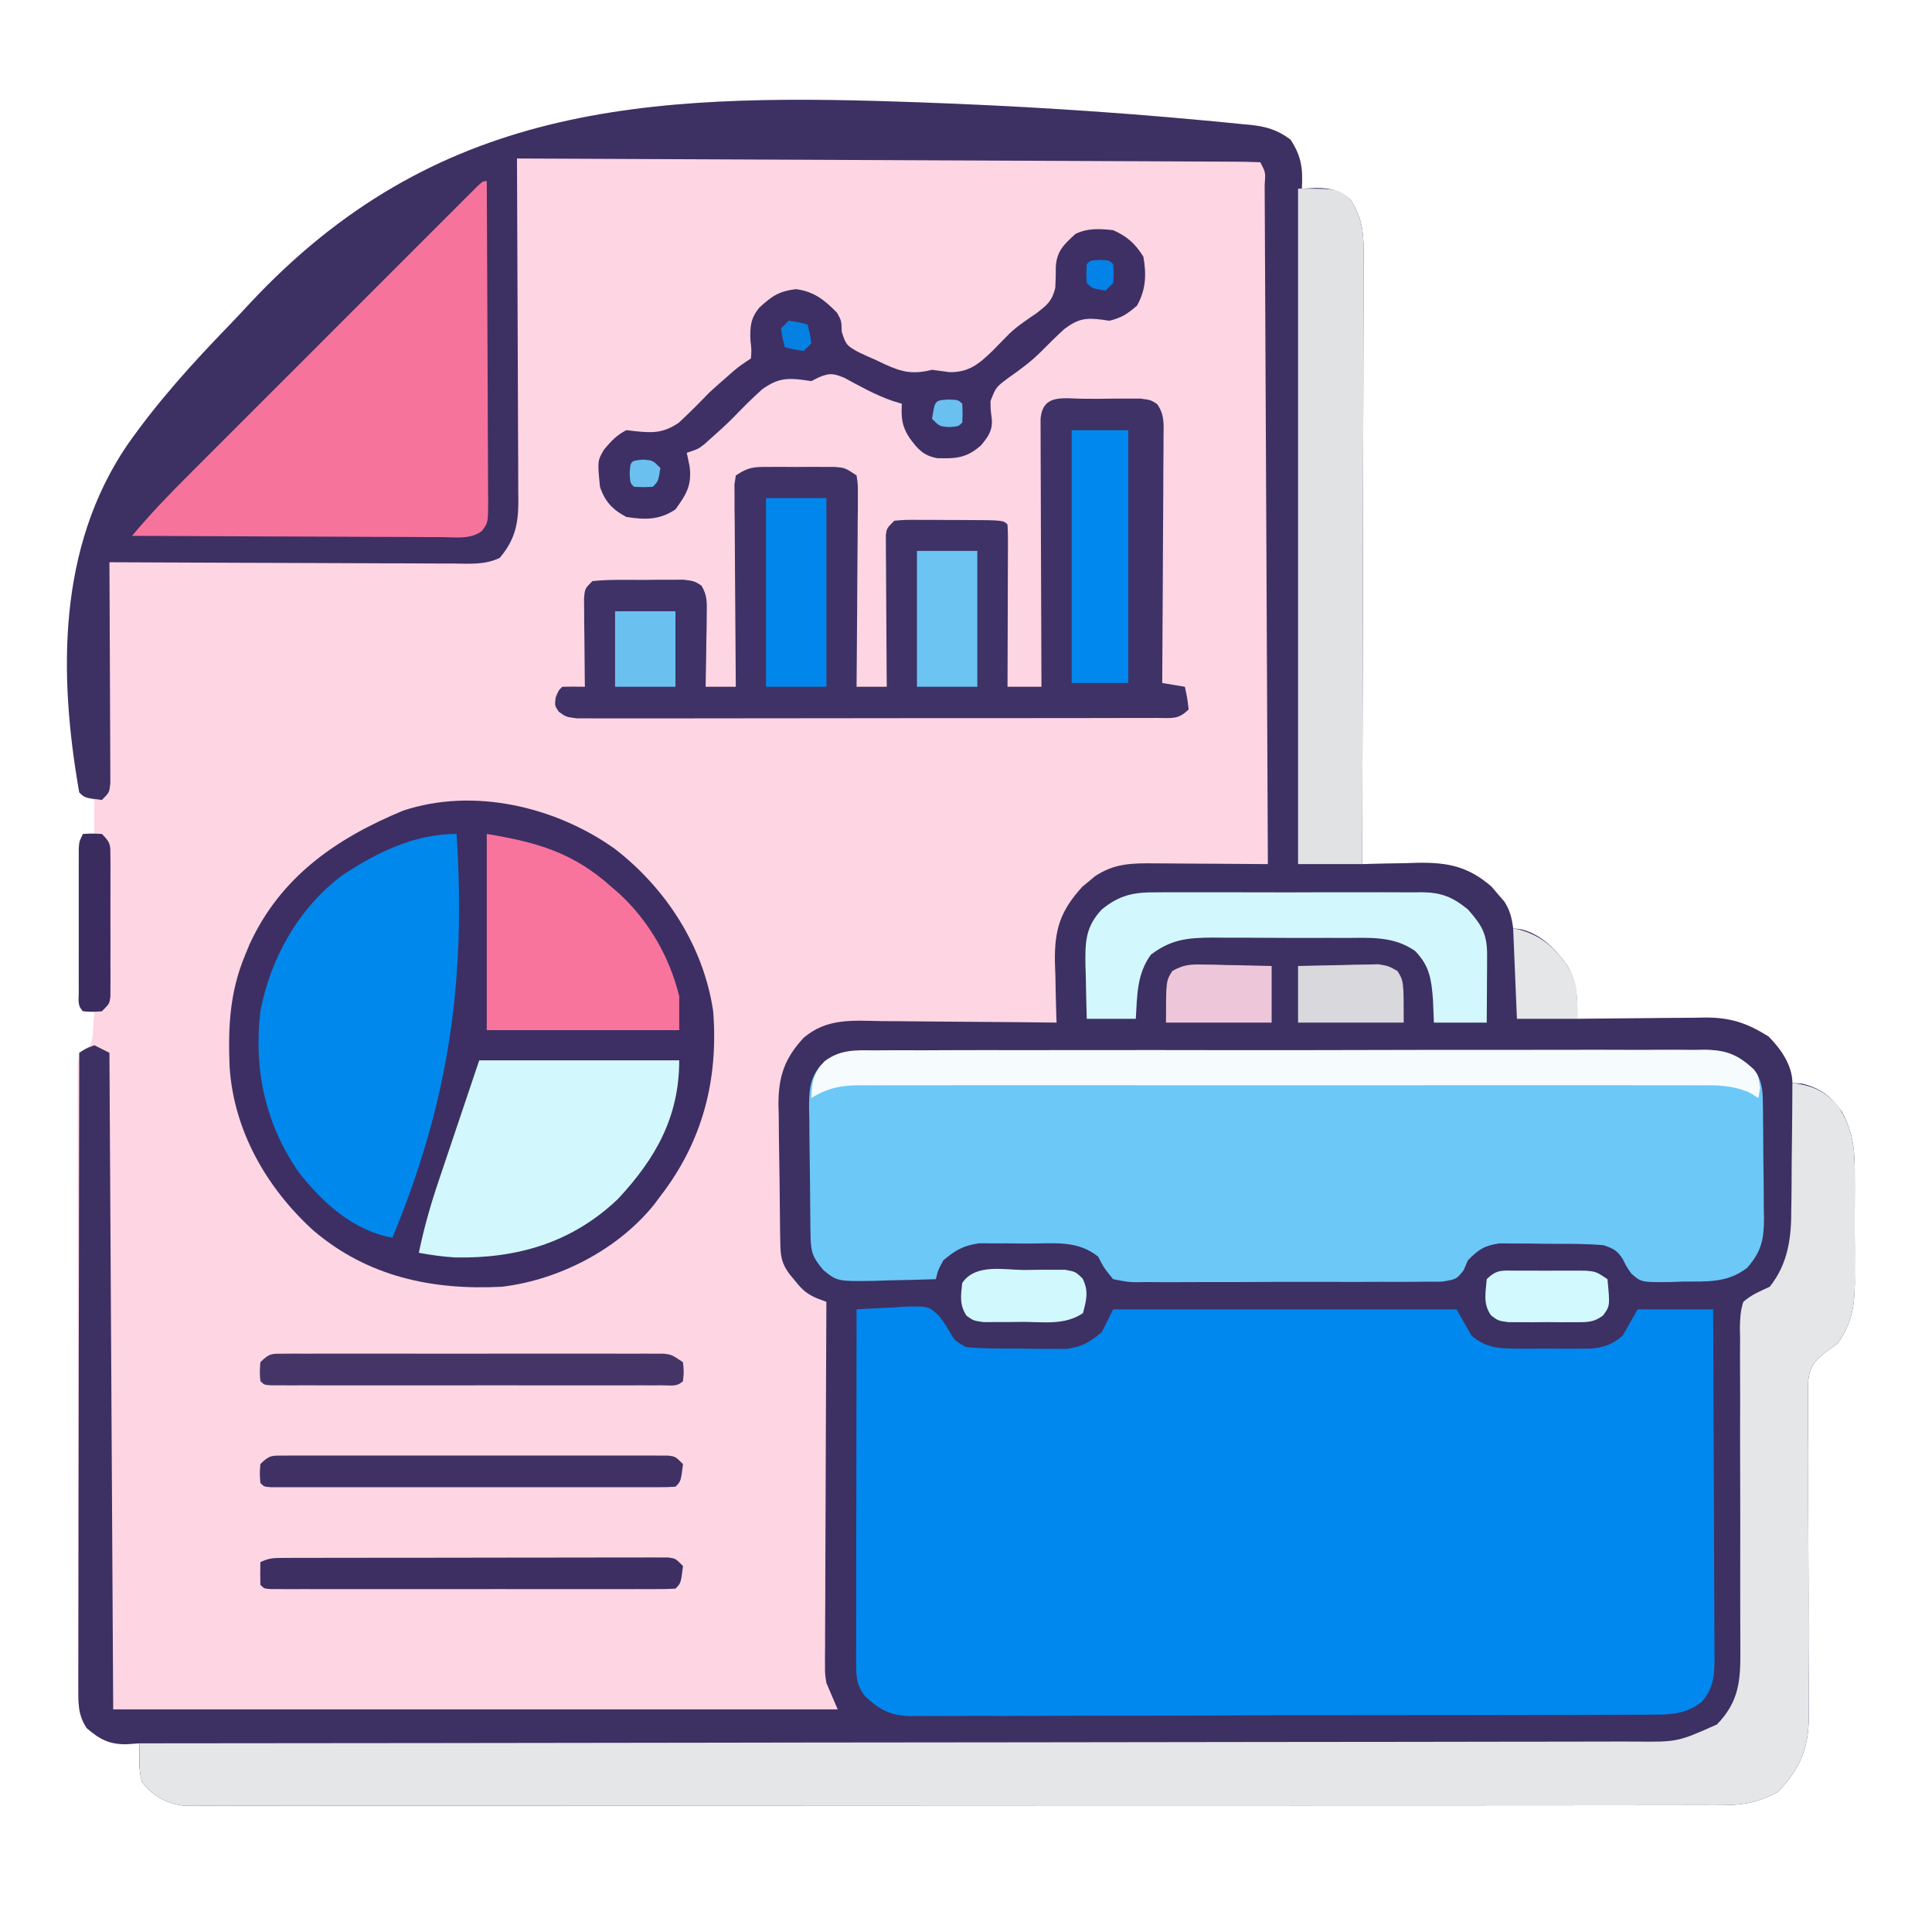 <?xml version="1.0" encoding="UTF-8"?>
<svg version="1.1" xmlns="http://www.w3.org/2000/svg" width="512" height="512">
<path d="M0 0 C1.185 0.041 2.371 0.081 3.592 0.123 C28.83 1.019 54.017 2.567 79.16 4.93 C80.049 5.01 80.939 5.091 81.855 5.174 C84.33 5.404 86.802 5.651 89.274 5.906 C89.99 5.971 90.707 6.037 91.445 6.105 C95.647 6.568 98.61 7.448 102 10 C104.909 14.414 105.314 17.77 105 23 C106.825 22.907 106.825 22.907 108.688 22.812 C112.625 22.833 114.926 23.365 118 26 C120.746 30.54 121.372 33.904 121.361 39.175 C121.363 39.875 121.366 40.574 121.369 41.295 C121.373 43.625 121.357 45.956 121.341 48.287 C121.34 49.962 121.34 51.638 121.342 53.314 C121.343 57.855 121.325 62.395 121.304 66.936 C121.285 71.685 121.284 76.433 121.28 81.182 C121.271 90.17 121.246 99.159 121.216 108.147 C121.183 118.382 121.166 128.616 121.151 138.851 C121.12 159.901 121.067 180.95 121 202 C121.685 201.979 122.37 201.958 123.076 201.937 C126.217 201.853 129.358 201.801 132.5 201.75 C134.116 201.7 134.116 201.7 135.766 201.648 C143.765 201.551 149.064 202.604 155.277 207.965 C156.099 208.941 156.099 208.941 156.938 209.938 C157.503 210.586 158.069 211.234 158.652 211.902 C160.176 214.275 160.619 216.226 161 219 C161.741 219.102 162.482 219.204 163.246 219.309 C168.491 220.626 172.31 224.637 175.402 228.961 C178.111 233.839 178.053 237.48 178 243 C179.808 242.976 179.808 242.976 181.653 242.952 C186.146 242.898 190.639 242.864 195.133 242.835 C197.073 242.82 199.014 242.8 200.955 242.774 C203.753 242.737 206.55 242.72 209.348 242.707 C210.208 242.692 211.069 242.676 211.956 242.66 C218.631 242.658 222.989 244.109 228.688 247.688 C231.874 250.874 235 255.328 235 260 C235.866 260.062 236.732 260.124 237.625 260.188 C242.418 261.341 245.397 263.663 248.137 267.658 C251.255 273.378 251.585 278.344 251.531 284.781 C251.535 285.794 251.539 286.807 251.543 287.851 C251.546 289.982 251.538 292.113 251.521 294.245 C251.5 297.491 251.521 300.734 251.547 303.98 C251.544 306.06 251.539 308.139 251.531 310.219 C251.539 311.18 251.547 312.142 251.556 313.133 C251.471 319.259 250.647 323.979 247 329 C245.822 329.903 244.622 330.776 243.402 331.622 C240.468 334.088 239.491 335.643 239.14 339.471 C239.112 341.23 239.121 342.991 239.161 344.75 C239.152 346.197 239.152 346.197 239.143 347.674 C239.131 350.855 239.167 354.034 239.203 357.215 C239.201 359.432 239.196 361.648 239.187 363.865 C239.172 369.697 239.196 375.528 239.231 381.36 C239.281 390.691 239.279 400.021 239.264 409.351 C239.266 412.606 239.288 415.86 239.313 419.114 C239.316 421.116 239.319 423.119 239.321 425.121 C239.34 426.472 239.34 426.472 239.359 427.85 C239.335 436.183 237.037 441.963 231 448 C225.988 450.573 222.323 451.376 216.612 451.38 C215.541 451.387 215.541 451.387 214.449 451.394 C212.063 451.406 209.678 451.397 207.292 451.388 C205.562 451.392 203.832 451.397 202.102 451.404 C197.352 451.418 192.602 451.414 187.852 451.407 C182.728 451.402 177.604 451.415 172.48 451.425 C162.443 451.442 152.407 451.443 142.371 451.438 C134.216 451.434 126.061 451.435 117.905 451.44 C116.165 451.442 116.165 451.442 114.389 451.443 C112.033 451.444 109.676 451.446 107.319 451.447 C85.214 451.461 63.11 451.456 41.005 451.444 C20.772 451.434 0.54 451.447 -19.692 451.471 C-40.46 451.495 -61.228 451.505 -81.995 451.498 C-93.658 451.495 -105.32 451.497 -116.982 451.515 C-126.909 451.529 -136.835 451.53 -146.761 451.513 C-151.827 451.504 -156.893 451.502 -161.959 451.517 C-166.594 451.531 -171.229 451.526 -175.865 451.507 C-177.544 451.503 -179.223 451.506 -180.901 451.517 C-183.181 451.53 -185.458 451.518 -187.738 451.501 C-189.004 451.5 -190.271 451.5 -191.576 451.5 C-196.174 450.828 -199.487 448.926 -202.375 445.25 C-203.333 441.801 -203.119 438.573 -203 435 C-204.196 435.082 -205.393 435.165 -206.625 435.25 C-211.104 435.25 -213.562 433.947 -217 431 C-219.42 427.424 -219.254 424.126 -219.261 419.889 C-219.265 419.172 -219.268 418.456 -219.272 417.717 C-219.283 415.316 -219.279 412.915 -219.275 410.513 C-219.279 408.792 -219.284 407.07 -219.29 405.349 C-219.304 400.673 -219.304 395.998 -219.302 391.323 C-219.301 387.423 -219.305 383.524 -219.31 379.624 C-219.321 370.429 -219.322 361.235 -219.316 352.04 C-219.31 342.542 -219.322 333.045 -219.343 323.547 C-219.361 315.4 -219.367 307.253 -219.364 299.106 C-219.362 294.237 -219.364 289.368 -219.378 284.498 C-219.391 279.923 -219.389 275.348 -219.376 270.773 C-219.374 269.091 -219.376 267.408 -219.385 265.725 C-219.395 263.436 -219.387 261.147 -219.374 258.857 C-219.374 257.574 -219.375 256.29 -219.375 254.968 C-219.251 253.989 -219.127 253.009 -219 252 C-217.515 251.01 -217.515 251.01 -216 250 C-215.42 247.805 -215.42 247.805 -215.312 245.375 C-215.247 244.558 -215.181 243.74 -215.113 242.898 C-215.076 242.272 -215.039 241.645 -215 241 C-216.32 240.67 -217.64 240.34 -219 240 C-219.025 233.77 -219.043 227.541 -219.055 221.311 C-219.06 219.191 -219.067 217.07 -219.075 214.95 C-219.088 211.907 -219.093 208.863 -219.098 205.82 C-219.103 204.868 -219.108 203.916 -219.113 202.935 C-219.113 202.054 -219.113 201.174 -219.114 200.266 C-219.116 199.489 -219.118 198.712 -219.12 197.911 C-219 196 -219 196 -218 194 C-217.01 194 -216.02 194 -215 194 C-215 191.03 -215 188.06 -215 185 C-216.32 184.34 -217.64 183.68 -219 183 C-223.756 146.461 -224.061 114.191 -201.072 83.814 C-194.303 75.066 -186.839 67.023 -179.145 59.089 C-177.427 57.301 -175.735 55.491 -174.049 53.673 C-124.84 0.768 -69.314 -2.387 0 0 Z " fill="#FDD5E3" transform="translate(240,27)"/>
<path d="M0 0 C1.185 0.041 2.371 0.081 3.592 0.123 C28.83 1.019 54.017 2.567 79.16 4.93 C80.049 5.01 80.939 5.091 81.855 5.174 C84.33 5.404 86.802 5.651 89.274 5.906 C89.99 5.971 90.707 6.037 91.445 6.105 C95.647 6.568 98.61 7.448 102 10 C104.909 14.414 105.314 17.77 105 23 C106.825 22.907 106.825 22.907 108.688 22.812 C112.625 22.833 114.926 23.365 118 26 C120.746 30.54 121.372 33.904 121.361 39.175 C121.363 39.875 121.366 40.574 121.369 41.295 C121.373 43.625 121.357 45.956 121.341 48.287 C121.34 49.962 121.34 51.638 121.342 53.314 C121.343 57.855 121.325 62.395 121.304 66.936 C121.285 71.685 121.284 76.433 121.28 81.182 C121.271 90.17 121.246 99.159 121.216 108.147 C121.183 118.382 121.166 128.616 121.151 138.851 C121.12 159.901 121.067 180.95 121 202 C121.685 201.979 122.37 201.958 123.076 201.937 C126.217 201.853 129.358 201.801 132.5 201.75 C134.116 201.7 134.116 201.7 135.766 201.648 C143.765 201.551 149.064 202.604 155.277 207.965 C156.099 208.941 156.099 208.941 156.938 209.938 C157.503 210.586 158.069 211.234 158.652 211.902 C160.176 214.275 160.619 216.226 161 219 C161.741 219.102 162.482 219.204 163.246 219.309 C168.491 220.626 172.31 224.637 175.402 228.961 C178.111 233.839 178.053 237.48 178 243 C179.808 242.976 179.808 242.976 181.653 242.952 C186.146 242.898 190.639 242.864 195.133 242.835 C197.073 242.82 199.014 242.8 200.955 242.774 C203.753 242.737 206.55 242.72 209.348 242.707 C210.208 242.692 211.069 242.676 211.956 242.66 C218.631 242.658 222.989 244.109 228.688 247.688 C231.874 250.874 235 255.328 235 260 C235.866 260.062 236.732 260.124 237.625 260.188 C242.418 261.341 245.397 263.663 248.137 267.658 C251.255 273.378 251.585 278.344 251.531 284.781 C251.535 285.794 251.539 286.807 251.543 287.851 C251.546 289.982 251.538 292.113 251.521 294.245 C251.5 297.491 251.521 300.734 251.547 303.98 C251.544 306.06 251.539 308.139 251.531 310.219 C251.539 311.18 251.547 312.142 251.556 313.133 C251.471 319.259 250.647 323.979 247 329 C245.822 329.903 244.622 330.776 243.402 331.622 C240.468 334.088 239.491 335.643 239.14 339.471 C239.112 341.23 239.121 342.991 239.161 344.75 C239.152 346.197 239.152 346.197 239.143 347.674 C239.131 350.855 239.167 354.034 239.203 357.215 C239.201 359.432 239.196 361.648 239.187 363.865 C239.172 369.697 239.196 375.528 239.231 381.36 C239.281 390.691 239.279 400.021 239.264 409.351 C239.266 412.606 239.288 415.86 239.313 419.114 C239.316 421.116 239.319 423.119 239.321 425.121 C239.34 426.472 239.34 426.472 239.359 427.85 C239.335 436.183 237.037 441.963 231 448 C225.988 450.573 222.323 451.376 216.612 451.38 C215.541 451.387 215.541 451.387 214.449 451.394 C212.063 451.406 209.678 451.397 207.292 451.388 C205.562 451.392 203.832 451.397 202.102 451.404 C197.352 451.418 192.602 451.414 187.852 451.407 C182.728 451.402 177.604 451.415 172.48 451.425 C162.443 451.442 152.407 451.443 142.371 451.438 C134.216 451.434 126.061 451.435 117.905 451.44 C116.165 451.442 116.165 451.442 114.389 451.443 C112.033 451.444 109.676 451.446 107.319 451.447 C85.214 451.461 63.11 451.456 41.005 451.444 C20.772 451.434 0.54 451.447 -19.692 451.471 C-40.46 451.495 -61.228 451.505 -81.995 451.498 C-93.658 451.495 -105.32 451.497 -116.982 451.515 C-126.909 451.529 -136.835 451.53 -146.761 451.513 C-151.827 451.504 -156.893 451.502 -161.959 451.517 C-166.594 451.531 -171.229 451.526 -175.865 451.507 C-177.544 451.503 -179.223 451.506 -180.901 451.517 C-183.181 451.53 -185.458 451.518 -187.738 451.501 C-189.004 451.5 -190.271 451.5 -191.576 451.5 C-196.174 450.828 -199.487 448.926 -202.375 445.25 C-203.333 441.801 -203.119 438.573 -203 435 C-204.196 435.082 -205.393 435.165 -206.625 435.25 C-211.104 435.25 -213.562 433.947 -217 431 C-219.427 427.419 -219.247 424.119 -219.241 419.875 C-219.242 419.157 -219.244 418.439 -219.246 417.699 C-219.249 415.293 -219.238 412.888 -219.227 410.481 C-219.226 408.757 -219.227 407.032 -219.228 405.307 C-219.229 400.624 -219.217 395.94 -219.203 391.257 C-219.19 386.363 -219.189 381.469 -219.187 376.575 C-219.181 367.306 -219.164 358.038 -219.144 348.77 C-219.122 338.219 -219.111 327.667 -219.101 317.116 C-219.08 295.411 -219.045 273.705 -219 252 C-217.25 250.875 -217.25 250.875 -215 250 C-213.68 250.66 -212.36 251.32 -211 252 C-210.67 309.42 -210.34 366.84 -210 426 C-146.64 426 -83.28 426 -18 426 C-18.99 423.69 -19.98 421.38 -21 419 C-21.369 416.561 -21.369 416.561 -21.361 414.324 C-21.367 413.035 -21.367 413.035 -21.373 411.719 C-21.362 410.8 -21.352 409.881 -21.341 408.934 C-21.341 407.948 -21.341 406.962 -21.342 405.946 C-21.34 402.704 -21.317 399.464 -21.293 396.223 C-21.287 393.968 -21.283 391.714 -21.28 389.459 C-21.269 383.539 -21.239 377.62 -21.206 371.7 C-21.175 365.653 -21.162 359.607 -21.146 353.561 C-21.114 341.707 -21.063 329.853 -21 318 C-21.789 317.704 -22.577 317.408 -23.39 317.104 C-26.199 315.916 -27.36 314.848 -29.25 312.5 C-29.75 311.892 -30.25 311.283 -30.766 310.656 C-32.922 307.763 -33.143 305.884 -33.209 302.326 C-33.228 301.354 -33.247 300.382 -33.267 299.381 C-33.325 294.914 -33.374 290.448 -33.405 285.981 C-33.427 283.631 -33.461 281.281 -33.508 278.931 C-33.575 275.536 -33.602 272.142 -33.621 268.746 C-33.649 267.705 -33.677 266.664 -33.705 265.592 C-33.685 258.218 -32.063 253.444 -27 248 C-20.752 242.735 -14.073 243.482 -6.191 243.609 C-4.856 243.617 -3.521 243.623 -2.186 243.627 C1.308 243.642 4.801 243.681 8.294 243.725 C11.867 243.766 15.44 243.785 19.014 243.805 C26.009 243.847 33.005 243.916 40 244 C39.974 243.254 39.948 242.509 39.921 241.74 C39.816 238.327 39.751 234.914 39.688 231.5 C39.646 230.327 39.604 229.154 39.561 227.945 C39.438 219.205 41.01 214.379 46.844 207.977 C47.39 207.531 47.937 207.085 48.5 206.625 C49.047 206.164 49.593 205.702 50.156 205.227 C55.339 201.778 59.997 201.73 66.02 201.805 C66.878 201.808 67.737 201.81 68.621 201.813 C71.352 201.824 74.082 201.85 76.812 201.875 C78.669 201.885 80.525 201.894 82.381 201.902 C86.921 201.924 91.46 201.959 96 202 C95.893 177.896 95.78 153.793 95.661 129.689 C95.605 118.498 95.552 107.307 95.503 96.116 C95.46 86.366 95.414 76.615 95.363 66.865 C95.336 61.699 95.312 56.533 95.291 51.367 C95.271 46.51 95.247 41.654 95.22 36.797 C95.21 35.009 95.202 33.222 95.197 31.434 C95.188 29.004 95.174 26.574 95.158 24.144 C95.157 23.068 95.157 23.068 95.155 21.971 C95.406 18.704 95.406 18.704 94 16 C91.458 15.89 88.943 15.845 86.401 15.842 C85.193 15.834 85.193 15.834 83.961 15.827 C81.241 15.811 78.522 15.803 75.802 15.795 C73.861 15.785 71.92 15.775 69.979 15.765 C64.693 15.738 59.406 15.717 54.119 15.697 C48.6 15.675 43.081 15.647 37.563 15.621 C27.104 15.571 16.646 15.526 6.188 15.483 C-5.715 15.433 -17.619 15.378 -29.522 15.323 C-54.014 15.209 -78.507 15.102 -103 15 C-102.99 16.822 -102.99 16.822 -102.98 18.68 C-102.919 30.127 -102.874 41.575 -102.845 53.022 C-102.829 58.907 -102.808 64.792 -102.774 70.677 C-102.741 76.357 -102.723 82.037 -102.715 87.717 C-102.71 89.883 -102.699 92.05 -102.683 94.216 C-102.661 97.252 -102.658 100.287 -102.659 103.323 C-102.649 104.218 -102.638 105.112 -102.627 106.034 C-102.656 111.968 -103.611 116.196 -107.58 120.854 C-111.512 122.716 -115.433 122.39 -119.726 122.341 C-121.204 122.341 -121.204 122.341 -122.713 122.342 C-125.97 122.34 -129.227 122.316 -132.484 122.293 C-134.743 122.287 -137.002 122.283 -139.261 122.28 C-145.205 122.269 -151.15 122.239 -157.094 122.206 C-163.161 122.175 -169.227 122.162 -175.293 122.146 C-187.195 122.114 -199.098 122.063 -211 122 C-210.996 122.76 -210.991 123.52 -210.987 124.302 C-210.947 131.454 -210.916 138.605 -210.896 145.757 C-210.886 149.433 -210.872 153.11 -210.849 156.787 C-210.827 160.334 -210.815 163.88 -210.81 167.427 C-210.807 168.782 -210.799 170.137 -210.789 171.492 C-210.774 173.385 -210.773 175.279 -210.773 177.173 C-210.769 178.253 -210.764 179.332 -210.759 180.444 C-211 183 -211 183 -213 185 C-217.556 184.444 -217.556 184.444 -219 183 C-224.533 151.607 -224.68 118.091 -206.34 91.023 C-198.258 79.5 -188.928 69.176 -179.145 59.089 C-177.427 57.301 -175.735 55.491 -174.049 53.673 C-124.84 0.768 -69.314 -2.387 0 0 Z " fill="#3D3063" transform="translate(240,27)"/>
<path d="M0 0 C3.207 -0.234 6.412 -0.375 9.625 -0.5 C10.529 -0.567 11.432 -0.634 12.363 -0.703 C19.032 -0.898 19.032 -0.898 21.882 1.746 C23.461 3.906 23.461 3.906 24.759 6.072 C26.007 8.293 26.007 8.293 29 10 C33.232 10.41 37.464 10.372 41.714 10.371 C43.795 10.375 45.874 10.411 47.955 10.449 C49.289 10.455 50.623 10.459 51.957 10.461 C53.163 10.469 54.37 10.477 55.613 10.486 C59.767 9.89 61.817 8.718 65 6 C65.99 4.02 66.98 2.04 68 0 C98.03 0 128.06 0 159 0 C160.98 3.465 160.98 3.465 163 7 C166.844 10.168 169.976 10.385 174.875 10.398 C176.19 10.402 177.505 10.406 178.859 10.41 C179.539 10.404 180.219 10.398 180.92 10.391 C182.994 10.375 185.066 10.391 187.141 10.41 C189.113 10.404 189.113 10.404 191.125 10.398 C192.324 10.395 193.523 10.392 194.758 10.388 C198.437 9.948 200.144 9.354 203 7 C204.32 4.69 205.64 2.38 207 0 C213.6 0 220.2 0 227 0 C227.068 12.822 227.123 25.643 227.155 38.465 C227.171 44.419 227.192 50.372 227.226 56.325 C227.259 62.07 227.277 67.815 227.285 73.56 C227.29 75.752 227.301 77.945 227.317 80.137 C227.339 83.206 227.342 86.275 227.341 89.344 C227.351 90.252 227.362 91.16 227.373 92.095 C227.35 96.853 227.237 100.234 224 104 C219.682 107.338 215.694 107.432 210.435 107.401 C209.574 107.408 208.714 107.415 207.826 107.422 C204.942 107.441 202.059 107.438 199.174 107.436 C197.106 107.445 195.038 107.455 192.97 107.466 C187.352 107.493 181.734 107.5 176.117 107.502 C171.427 107.505 166.738 107.516 162.048 107.526 C150.985 107.551 139.922 107.558 128.858 107.556 C117.445 107.554 106.031 107.586 94.618 107.633 C84.819 107.672 75.02 107.688 65.221 107.687 C59.369 107.686 53.516 107.694 47.664 107.726 C42.159 107.755 36.655 107.755 31.151 107.734 C29.132 107.73 27.113 107.737 25.093 107.756 C22.334 107.779 19.578 107.765 16.819 107.742 C16.021 107.757 15.224 107.773 14.403 107.788 C9.032 107.689 6.256 106.212 2.319 102.579 C0.059 99.873 -0.125 97.297 -0.12 93.919 C-0.122 93.09 -0.123 92.261 -0.124 91.408 C-0.121 90.502 -0.117 89.596 -0.114 88.663 C-0.114 87.707 -0.114 86.751 -0.114 85.765 C-0.113 82.6 -0.105 79.435 -0.098 76.27 C-0.096 74.077 -0.094 71.884 -0.093 69.691 C-0.09 63.916 -0.08 58.14 -0.069 52.365 C-0.058 46.473 -0.054 40.581 -0.049 34.689 C-0.038 23.126 -0.021 11.563 0 0 Z " fill="#0088EE" transform="translate(227,347)"/>
<path d="M0 0 C1.447 -0.008 1.447 -0.008 2.923 -0.015 C6.176 -0.031 9.428 -0.04 12.681 -0.048 C15.005 -0.058 17.329 -0.068 19.653 -0.078 C27.302 -0.109 34.952 -0.129 42.602 -0.148 C43.902 -0.151 45.203 -0.155 46.542 -0.158 C58.799 -0.189 71.057 -0.216 83.314 -0.232 C86.153 -0.236 88.993 -0.24 91.833 -0.244 C92.539 -0.245 93.244 -0.246 93.972 -0.247 C105.403 -0.264 116.834 -0.306 128.265 -0.356 C140.001 -0.408 151.736 -0.437 163.471 -0.445 C170.06 -0.45 176.649 -0.465 183.239 -0.504 C189.438 -0.541 195.637 -0.55 201.837 -0.536 C204.112 -0.536 206.388 -0.547 208.664 -0.568 C211.771 -0.596 214.876 -0.586 217.983 -0.568 C219.334 -0.593 219.334 -0.593 220.712 -0.619 C226.383 -0.534 229.376 0.688 233.526 4.581 C235.731 7.295 235.94 9.902 235.986 13.261 C236.005 14.493 236.005 14.493 236.025 15.75 C236.032 16.635 236.04 17.519 236.047 18.43 C236.056 19.344 236.064 20.258 236.072 21.199 C236.086 23.133 236.096 25.067 236.104 27.002 C236.122 29.952 236.165 32.9 236.21 35.85 C236.22 37.731 236.228 39.612 236.235 41.493 C236.252 42.371 236.27 43.249 236.288 44.154 C236.269 49.636 235.584 52.894 231.809 57.161 C226.526 61.21 221.215 60.747 214.809 60.786 C213.729 60.831 212.649 60.876 211.536 60.922 C203.741 60.99 203.741 60.99 201.087 58.628 C199.809 56.747 199.809 56.747 198.872 54.865 C197.439 52.566 196.372 52.044 193.809 51.161 C189.392 50.762 184.97 50.789 180.537 50.79 C178.382 50.786 176.228 50.749 174.073 50.711 C172.695 50.706 171.316 50.702 169.938 50.7 C168.691 50.691 167.444 50.683 166.159 50.675 C162.152 51.256 160.625 52.292 157.809 55.161 C157.446 56.019 157.083 56.877 156.708 57.762 C154.809 60.161 154.809 60.161 151.021 60.802 C149.407 60.835 147.792 60.84 146.179 60.823 C145.297 60.834 144.415 60.844 143.507 60.855 C140.588 60.882 137.67 60.872 134.751 60.86 C132.724 60.866 130.698 60.873 128.671 60.882 C124.422 60.893 120.173 60.887 115.923 60.867 C110.474 60.845 105.026 60.871 99.577 60.912 C95.391 60.938 91.206 60.935 87.02 60.925 C85.011 60.923 83.002 60.931 80.993 60.948 C78.184 60.968 75.378 60.949 72.569 60.921 C71.737 60.935 70.906 60.949 70.048 60.963 C67.725 60.916 67.725 60.916 63.809 60.161 C61.407 57.229 61.407 57.229 59.809 54.161 C54.445 49.892 48.509 50.673 41.944 50.715 C39.881 50.723 37.82 50.694 35.756 50.663 C34.445 50.663 33.133 50.664 31.782 50.665 C30.588 50.663 29.395 50.661 28.165 50.659 C24.071 51.271 21.955 52.492 18.809 55.161 C17.397 57.765 17.397 57.765 16.809 60.161 C12.601 60.306 8.394 60.395 4.184 60.473 C2.994 60.515 1.805 60.557 0.579 60.6 C-9.312 60.738 -9.312 60.738 -12.964 57.766 C-15.773 54.479 -16.316 53.009 -16.384 48.806 C-16.4 47.905 -16.416 47.003 -16.432 46.075 C-16.477 41.945 -16.518 37.816 -16.541 33.686 C-16.557 31.509 -16.585 29.333 -16.623 27.157 C-16.678 24.017 -16.7 20.879 -16.714 17.739 C-16.737 16.77 -16.76 15.801 -16.783 14.803 C-16.769 10.297 -16.684 7.152 -13.783 3.562 C-9.393 -0.505 -5.735 0.007 0 0 Z " fill="#6CC8F6" transform="translate(231.191,278.839)"/>
<path d="M0 0 C13.563 10.495 23.483 25.867 26 43 C27.425 61.225 23.144 77.578 12 92 C11.488 92.69 10.976 93.379 10.449 94.09 C0.885 106.075 -14.813 114.202 -30 116 C-48.472 116.966 -65.645 113.333 -80.037 101.018 C-92.356 89.773 -101.01 74.705 -102.144 57.861 C-102.589 47.254 -102.153 37.941 -98 28 C-97.638 27.121 -97.276 26.242 -96.902 25.336 C-88.685 7.341 -73.833 -2.844 -56.195 -10.164 C-37.492 -16.399 -15.654 -11.211 0 0 Z " fill="#3D2F63" transform="translate(163,225)"/>
<path d="M0 0 C5.241 0.694 8.473 2.005 12 6 C16.132 12.025 16.591 17.634 16.531 24.781 C16.535 25.794 16.539 26.807 16.543 27.851 C16.546 29.982 16.538 32.113 16.521 34.245 C16.5 37.491 16.521 40.734 16.547 43.98 C16.544 46.06 16.539 48.139 16.531 50.219 C16.539 51.18 16.547 52.142 16.556 53.133 C16.471 59.259 15.647 63.979 12 69 C10.822 69.903 9.622 70.776 8.402 71.622 C5.468 74.088 4.491 75.643 4.14 79.471 C4.112 81.23 4.121 82.991 4.161 84.75 C4.152 86.197 4.152 86.197 4.143 87.674 C4.131 90.855 4.167 94.034 4.203 97.215 C4.201 99.432 4.196 101.648 4.187 103.865 C4.172 109.697 4.196 115.528 4.231 121.36 C4.281 130.691 4.279 140.021 4.264 149.351 C4.266 152.606 4.288 155.86 4.313 159.114 C4.316 161.116 4.319 163.119 4.321 165.121 C4.34 166.472 4.34 166.472 4.359 167.85 C4.335 176.183 2.037 181.963 -4 188 C-9.012 190.573 -12.677 191.376 -18.388 191.38 C-19.459 191.387 -19.459 191.387 -20.551 191.394 C-22.937 191.406 -25.322 191.397 -27.708 191.388 C-29.438 191.392 -31.168 191.397 -32.898 191.404 C-37.648 191.418 -42.398 191.414 -47.148 191.407 C-52.272 191.402 -57.396 191.415 -62.52 191.425 C-72.557 191.442 -82.593 191.443 -92.629 191.438 C-100.784 191.434 -108.939 191.435 -117.095 191.44 C-118.835 191.442 -118.835 191.442 -120.611 191.443 C-122.967 191.444 -125.324 191.446 -127.681 191.447 C-149.786 191.461 -171.89 191.456 -193.995 191.444 C-214.228 191.434 -234.46 191.447 -254.692 191.471 C-275.46 191.495 -296.228 191.505 -316.995 191.498 C-328.658 191.495 -340.32 191.497 -351.982 191.515 C-361.909 191.529 -371.835 191.53 -381.761 191.513 C-386.827 191.504 -391.893 191.502 -396.959 191.517 C-401.594 191.531 -406.229 191.526 -410.865 191.507 C-412.544 191.503 -414.223 191.506 -415.901 191.517 C-418.181 191.53 -420.458 191.518 -422.738 191.501 C-424.004 191.5 -425.271 191.5 -426.576 191.5 C-431.174 190.828 -434.487 188.926 -437.375 185.25 C-438.323 181.836 -438.036 178.538 -438 175 C-437.135 174.999 -436.271 174.999 -435.38 174.998 C-384.158 174.962 -332.936 174.906 -281.714 174.822 C-275.565 174.812 -269.417 174.802 -263.269 174.792 C-262.045 174.791 -260.82 174.789 -259.559 174.787 C-239.732 174.756 -219.904 174.739 -200.077 174.727 C-179.737 174.714 -159.396 174.687 -139.056 174.645 C-126.502 174.62 -113.948 174.607 -101.394 174.609 C-92.789 174.609 -84.184 174.594 -75.578 174.568 C-70.611 174.553 -65.645 174.545 -60.678 174.554 C-56.13 174.562 -51.583 174.552 -47.035 174.528 C-45.39 174.522 -43.745 174.523 -42.101 174.531 C-30.448 174.66 -30.448 174.66 -20 170 C-14.075 163.919 -13.715 158.218 -13.792 150.133 C-13.794 148.649 -13.794 148.649 -13.796 147.135 C-13.799 144.991 -13.806 142.847 -13.817 140.704 C-13.832 137.312 -13.831 133.921 -13.824 130.529 C-13.805 120.888 -13.799 111.247 -13.845 101.606 C-13.873 95.706 -13.867 89.807 -13.838 83.907 C-13.834 81.658 -13.843 79.409 -13.864 77.16 C-13.893 74.018 -13.879 70.88 -13.855 67.738 C-13.883 66.341 -13.883 66.341 -13.912 64.915 C-13.868 62.419 -13.778 60.373 -13 58 C-10.824 56.093 -8.673 55.237 -6 54 C-1.115 47.852 -0.26 41.008 -0.293 33.398 C-0.278 32.436 -0.263 31.473 -0.247 30.482 C-0.205 27.446 -0.195 24.411 -0.188 21.375 C-0.164 19.301 -0.139 17.227 -0.111 15.152 C-0.049 10.101 -0.016 5.051 0 0 Z " fill="#E5E6E7" transform="translate(475,287)"/>
<path d="M0 0 C1.886 0.005 1.886 0.005 3.811 0.01 C5.691 -0.014 5.691 -0.014 7.609 -0.039 C8.809 -0.04 10.008 -0.04 11.244 -0.041 C12.347 -0.044 13.45 -0.047 14.586 -0.05 C17.373 0.322 17.373 0.322 19.026 1.411 C21.073 4.316 20.732 6.751 20.714 10.272 C20.714 10.975 20.714 11.678 20.715 12.402 C20.713 14.723 20.69 17.044 20.666 19.365 C20.66 20.975 20.656 22.585 20.653 24.195 C20.642 28.432 20.612 32.668 20.579 36.905 C20.548 41.228 20.535 45.552 20.52 49.875 C20.487 58.358 20.436 66.84 20.373 75.322 C23.343 75.817 23.343 75.817 26.373 76.322 C26.998 79.197 26.998 79.197 27.373 82.322 C24.58 85.115 22.879 84.576 18.965 84.583 C18.299 84.587 17.634 84.591 16.949 84.595 C14.709 84.605 12.47 84.601 10.231 84.597 C8.629 84.601 7.028 84.606 5.427 84.612 C1.069 84.626 -3.288 84.626 -7.645 84.624 C-11.279 84.623 -14.912 84.628 -18.545 84.632 C-27.115 84.644 -35.685 84.644 -44.254 84.638 C-53.104 84.632 -61.954 84.644 -70.804 84.666 C-78.394 84.683 -85.984 84.689 -93.574 84.686 C-98.11 84.684 -102.647 84.687 -107.184 84.701 C-111.45 84.713 -115.715 84.711 -119.981 84.698 C-121.549 84.696 -123.116 84.699 -124.684 84.707 C-126.82 84.717 -128.955 84.709 -131.092 84.696 C-132.887 84.697 -132.887 84.697 -134.718 84.697 C-137.627 84.322 -137.627 84.322 -139.551 82.932 C-140.627 81.322 -140.627 81.322 -140.377 79.197 C-139.627 77.322 -139.627 77.322 -138.627 76.322 C-136.627 76.281 -134.627 76.28 -132.627 76.322 C-132.637 75.545 -132.648 74.768 -132.659 73.967 C-132.7 70.461 -132.726 66.954 -132.752 63.447 C-132.769 62.224 -132.785 61.001 -132.803 59.74 C-132.809 58.574 -132.816 57.407 -132.822 56.205 C-132.833 55.126 -132.843 54.048 -132.854 52.936 C-132.627 50.322 -132.627 50.322 -130.627 48.322 C-126.165 47.861 -121.672 47.998 -117.189 48.01 C-115.309 47.986 -115.309 47.986 -113.391 47.961 C-112.191 47.96 -110.992 47.96 -109.756 47.959 C-108.653 47.956 -107.55 47.953 -106.414 47.95 C-103.627 48.322 -103.627 48.322 -101.762 49.485 C-100.153 52.089 -100.288 54.038 -100.334 57.084 C-100.348 58.761 -100.348 58.761 -100.363 60.473 C-100.388 61.64 -100.414 62.807 -100.439 64.01 C-100.46 65.778 -100.46 65.778 -100.48 67.582 C-100.516 70.496 -100.565 73.409 -100.627 76.322 C-97.987 76.322 -95.347 76.322 -92.627 76.322 C-92.634 75.625 -92.64 74.928 -92.647 74.21 C-92.707 67.647 -92.753 61.084 -92.782 54.521 C-92.798 51.147 -92.819 47.773 -92.853 44.399 C-92.89 40.522 -92.907 36.645 -92.92 32.768 C-92.935 31.553 -92.951 30.338 -92.967 29.087 C-92.967 27.966 -92.967 26.845 -92.968 25.69 C-92.974 24.7 -92.981 23.709 -92.988 22.689 C-92.869 21.908 -92.75 21.127 -92.627 20.322 C-89.173 18.02 -87.822 18.065 -83.752 18.057 C-82.602 18.054 -81.452 18.051 -80.268 18.049 C-78.465 18.06 -78.465 18.06 -76.627 18.072 C-75.426 18.065 -74.224 18.057 -72.986 18.049 C-71.262 18.053 -71.262 18.053 -69.502 18.057 C-67.92 18.06 -67.92 18.06 -66.307 18.063 C-63.627 18.322 -63.627 18.322 -60.627 20.322 C-60.266 22.689 -60.266 22.689 -60.286 25.69 C-60.287 26.811 -60.287 27.932 -60.287 29.087 C-60.303 30.302 -60.318 31.516 -60.334 32.768 C-60.338 34.008 -60.342 35.248 -60.347 36.526 C-60.361 39.824 -60.388 43.121 -60.421 46.419 C-60.452 49.784 -60.465 53.149 -60.48 56.514 C-60.514 63.117 -60.564 69.719 -60.627 76.322 C-57.987 76.322 -55.347 76.322 -52.627 76.322 C-52.637 75.06 -52.648 73.799 -52.659 72.499 C-52.695 67.828 -52.718 63.158 -52.737 58.488 C-52.747 56.464 -52.761 54.441 -52.778 52.417 C-52.802 49.513 -52.813 46.609 -52.822 43.705 C-52.833 42.797 -52.843 41.888 -52.854 40.952 C-52.854 40.112 -52.854 39.271 -52.854 38.405 C-52.858 37.663 -52.863 36.921 -52.867 36.157 C-52.627 34.322 -52.627 34.322 -50.627 32.322 C-47.754 32.079 -47.754 32.079 -44.123 32.092 C-42.826 32.094 -41.528 32.096 -40.191 32.098 C-39.515 32.104 -38.838 32.11 -38.141 32.116 C-36.069 32.135 -33.998 32.137 -31.926 32.137 C-21.767 32.182 -21.767 32.182 -20.627 33.322 C-20.534 34.673 -20.509 36.029 -20.513 37.383 C-20.514 38.674 -20.514 38.674 -20.514 39.992 C-20.519 40.927 -20.524 41.862 -20.529 42.826 C-20.531 43.779 -20.532 44.732 -20.534 45.714 C-20.539 48.771 -20.552 51.828 -20.564 54.885 C-20.569 56.952 -20.574 59.019 -20.578 61.086 C-20.589 66.165 -20.606 71.243 -20.627 76.322 C-17.657 76.322 -14.687 76.322 -11.627 76.322 C-11.631 75.4 -11.636 74.477 -11.64 73.526 C-11.68 64.845 -11.711 56.163 -11.731 47.481 C-11.741 43.017 -11.755 38.553 -11.778 34.089 C-11.8 29.784 -11.812 25.479 -11.817 21.173 C-11.82 19.528 -11.828 17.883 -11.838 16.238 C-11.853 13.939 -11.855 11.641 -11.854 9.342 C-11.858 8.032 -11.863 6.722 -11.867 5.372 C-11.319 -1.584 -5.546 0.033 0 0 Z " fill="#3E3266" transform="translate(287.627,105.678)"/>
<path d="M0 0 C0.069 11.813 0.123 23.626 0.155 35.439 C0.171 40.924 0.192 46.409 0.226 51.894 C0.259 57.185 0.277 62.476 0.285 67.767 C0.29 69.788 0.301 71.809 0.317 73.83 C0.339 76.655 0.342 79.48 0.341 82.306 C0.351 83.146 0.362 83.986 0.373 84.852 C0.343 90.542 0.343 90.542 -1.284 92.716 C-4.308 94.979 -8.062 94.387 -11.694 94.341 C-12.582 94.341 -13.47 94.341 -14.385 94.342 C-17.323 94.34 -20.261 94.316 -23.199 94.293 C-25.235 94.287 -27.271 94.283 -29.307 94.28 C-34.668 94.269 -40.029 94.239 -45.39 94.206 C-50.86 94.175 -56.329 94.162 -61.799 94.146 C-72.533 94.114 -83.266 94.063 -94 94 C-89.378 88.453 -84.459 83.316 -79.348 78.219 C-78.077 76.945 -78.077 76.945 -76.779 75.645 C-74.474 73.335 -72.166 71.028 -69.857 68.722 C-67.436 66.304 -65.018 63.884 -62.599 61.463 C-58.545 57.408 -54.489 53.354 -50.432 49.302 C-45.737 44.612 -41.045 39.919 -36.356 35.223 C-32.324 31.187 -28.291 27.154 -24.256 23.121 C-21.848 20.715 -19.44 18.307 -17.034 15.898 C-14.36 13.221 -11.683 10.548 -9.005 7.875 C-8.204 7.073 -7.404 6.27 -6.579 5.443 C-5.492 4.361 -5.492 4.361 -4.383 3.256 C-3.75 2.623 -3.117 1.991 -2.465 1.339 C-1 0 -1 0 0 0 Z " fill="#F6739C" transform="translate(129,48)"/>
<path d="M0 0 C2.509 39.095 -2 70.757 -17 107 C-27.305 105.174 -35.546 97.736 -41.805 89.676 C-50.73 76.863 -53.805 62.384 -52 47 C-49.278 32.828 -41.899 19.703 -30.293 10.961 C-21.089 4.911 -11.279 0 0 0 Z " fill="#0088ED" transform="translate(121,221)"/>
<path d="M0 0 C10.6 0 10.6 0 14 3 C16.741 7.543 17.372 10.902 17.361 16.175 C17.363 16.875 17.366 17.574 17.369 18.295 C17.373 20.625 17.357 22.956 17.341 25.287 C17.34 26.962 17.34 28.638 17.342 30.314 C17.343 34.855 17.325 39.395 17.304 43.936 C17.285 48.685 17.284 53.433 17.28 58.182 C17.271 67.17 17.246 76.159 17.216 85.147 C17.183 95.382 17.166 105.616 17.151 115.851 C17.12 136.901 17.066 157.95 17 179 C11.39 179 5.78 179 0 179 C0 119.93 0 60.86 0 0 Z " fill="#E1E2E4" transform="translate(344,50)"/>
<path d="M0 0 C17.49 0 34.98 0 53 0 C53 14.961 46.803 25.956 36.812 36.688 C24.634 48.332 10.072 52.551 -6.406 52.238 C-9.67 52.022 -12.789 51.609 -16 51 C-14.656 44.467 -12.884 38.247 -10.742 31.934 C-10.469 31.117 -10.196 30.3 -9.914 29.459 C-8.906 26.45 -7.89 23.444 -6.875 20.438 C-4.606 13.693 -2.337 6.949 0 0 Z " fill="#D2F8FD" transform="translate(127,281)"/>
<path d="M0 0 C3.744 1.664 5.825 3.56 8 7 C8.856 11.744 8.684 15.784 6.312 20 C3.765 22.204 2.275 23.2 -1 24 C-1.626 23.91 -2.253 23.82 -2.898 23.727 C-7.246 23.146 -9.297 23.476 -12.898 26.16 C-14.998 28.056 -16.99 30.046 -18.98 32.055 C-21.681 34.778 -24.603 36.926 -27.75 39.125 C-31.073 41.609 -31.073 41.609 -32.512 45.316 C-32.472 47.676 -32.472 47.676 -32.168 49.957 C-31.913 53.06 -33.069 54.655 -35 57 C-38.805 60.384 -41.635 60.568 -46.59 60.422 C-50.309 59.771 -51.83 57.983 -54 55 C-56.017 51.927 -56.203 49.646 -56 46 C-56.864 45.736 -57.727 45.471 -58.617 45.199 C-63.068 43.621 -67.054 41.395 -71.195 39.145 C-74.161 37.934 -75.114 37.788 -78 39 C-78.99 39.495 -78.99 39.495 -80 40 C-80.647 39.905 -81.294 39.809 -81.961 39.711 C-86.639 39.06 -89.145 39.383 -93.047 42.199 C-95.677 44.556 -98.16 47.058 -100.618 49.593 C-102.52 51.529 -104.524 53.333 -106.562 55.125 C-107.162 55.664 -107.761 56.203 -108.379 56.758 C-110 58 -110 58 -113 59 C-112.752 60.176 -112.505 61.351 -112.25 62.562 C-111.609 67.575 -113.088 69.956 -116 74 C-120.246 76.831 -124.015 76.774 -129 76 C-132.623 74.116 -134.69 71.931 -136 68 C-136.672 61.168 -136.672 61.168 -134.953 58.18 C-133.173 56.012 -131.525 54.263 -129 53 C-128.269 53.084 -127.538 53.168 -126.785 53.254 C-122.065 53.789 -119.115 53.762 -115.109 51.023 C-112.307 48.433 -109.646 45.75 -107 43 C-105.516 41.649 -104.018 40.313 -102.5 39 C-101.892 38.464 -101.283 37.928 -100.656 37.375 C-99 36 -99 36 -96 34 C-95.826 31.758 -95.826 31.758 -96.125 29.25 C-96.243 25.536 -96.131 23.415 -93.75 20.5 C-90.358 17.416 -88.643 16.214 -84.125 15.625 C-79.374 16.195 -76.462 18.488 -73.188 21.875 C-72 24 -72 24 -71.938 26.855 C-70.872 30.428 -70.499 30.661 -67.395 32.371 C-65.878 33.084 -64.35 33.772 -62.812 34.438 C-62.056 34.8 -61.3 35.163 -60.521 35.537 C-55.865 37.649 -53.091 38.271 -48 37 C-46.456 37.19 -44.914 37.398 -43.375 37.625 C-38.23 37.702 -35.548 35.434 -32 32 C-30.488 30.477 -28.987 28.944 -27.486 27.41 C-25.29 25.326 -22.806 23.707 -20.312 22 C-17.468 19.806 -16.193 18.791 -15.336 15.273 C-15.239 13.372 -15.19 11.467 -15.195 9.562 C-14.878 5.405 -12.991 3.772 -10 1 C-6.807 -0.597 -3.475 -0.374 0 0 Z " fill="#3E3064" transform="translate(295,61)"/>
<path d="M0 0 C13.448 2.241 22.878 4.939 33 14 C33.688 14.596 34.377 15.191 35.086 15.805 C42.978 23.092 48.435 32.589 51 43 C51 45.97 51 48.94 51 52 C34.17 52 17.34 52 0 52 C0 34.84 0 17.68 0 0 Z " fill="#F9749D" transform="translate(129,221)"/>
<path d="M0 0 C0.968 -0.009 1.936 -0.017 2.933 -0.026 C6.174 -0.048 9.413 -0.035 12.654 -0.021 C14.979 -0.03 17.303 -0.04 19.627 -0.053 C25.94 -0.08 32.251 -0.075 38.563 -0.063 C44.498 -0.055 50.433 -0.066 56.368 -0.076 C68.841 -0.096 81.313 -0.084 93.786 -0.061 C104.481 -0.043 115.177 -0.054 125.872 -0.086 C138.299 -0.122 150.726 -0.139 163.153 -0.126 C169.729 -0.12 176.304 -0.122 182.88 -0.146 C189.063 -0.167 195.246 -0.159 201.429 -0.128 C203.698 -0.122 205.967 -0.126 208.236 -0.141 C211.335 -0.16 214.431 -0.141 217.529 -0.114 C218.427 -0.128 219.325 -0.142 220.25 -0.156 C225.903 -0.054 228.925 1.192 233.099 5.026 C234.328 6.642 234.328 6.642 234.766 10.017 C234.621 10.883 234.477 11.749 234.328 12.642 C233.539 12.155 232.751 11.667 231.938 11.165 C227.318 9.215 223.533 9.224 218.574 9.261 C217.108 9.254 217.108 9.254 215.613 9.247 C212.343 9.235 209.073 9.244 205.803 9.253 C203.457 9.249 201.111 9.244 198.765 9.238 C192.396 9.224 186.026 9.229 179.656 9.239 C173.668 9.245 167.68 9.24 161.691 9.236 C149.108 9.227 136.525 9.237 123.942 9.253 C113.149 9.267 102.356 9.264 91.563 9.251 C79.024 9.234 66.486 9.228 53.948 9.237 C47.312 9.242 40.676 9.243 34.041 9.233 C27.803 9.224 21.565 9.23 15.327 9.247 C13.036 9.251 10.746 9.25 8.455 9.244 C5.331 9.235 2.207 9.246 -0.917 9.261 C-1.826 9.254 -2.734 9.247 -3.67 9.24 C-8.772 9.288 -12.207 9.885 -16.672 12.642 C-16.502 8.307 -16.181 6.202 -13.222 2.943 C-9.099 -0.251 -5.045 -0.059 0 0 Z " fill="#F6FBFE" transform="translate(231.672,278.358)"/>
<path d="M0 0 C0.82 -0.007 1.641 -0.014 2.486 -0.021 C5.184 -0.039 7.882 -0.027 10.58 -0.014 C12.463 -0.016 14.346 -0.02 16.228 -0.025 C20.169 -0.031 24.11 -0.023 28.05 -0.004 C33.094 0.019 38.138 0.006 43.182 -0.018 C47.068 -0.033 50.954 -0.028 54.84 -0.018 C56.7 -0.015 58.559 -0.018 60.419 -0.028 C63.02 -0.038 65.621 -0.022 68.223 0 C68.986 -0.008 69.75 -0.016 70.537 -0.025 C75.708 0.057 78.62 1.271 82.611 4.518 C86.387 8.803 87.74 11.078 87.709 16.744 C87.704 18.291 87.704 18.291 87.699 19.869 C87.687 21.489 87.687 21.489 87.674 23.143 C87.669 24.231 87.665 25.319 87.66 26.439 C87.648 29.132 87.63 31.825 87.611 34.518 C82.991 34.518 78.371 34.518 73.611 34.518 C73.529 32.496 73.446 30.475 73.361 28.393 C72.937 23.041 72.486 19.497 68.611 15.518 C62.796 11.495 56.597 12.067 49.803 12.084 C47.943 12.076 47.943 12.076 46.045 12.068 C42.758 12.06 39.471 12.067 36.184 12.078 C34.177 12.08 32.17 12.068 30.163 12.051 C26.293 12.02 22.423 12.017 18.553 12.021 C17.361 12.01 16.169 11.999 14.941 11.987 C8.289 12.043 3.976 12.451 -1.389 16.518 C-5.148 21.655 -5.013 27.35 -5.389 33.518 C-9.679 33.518 -13.969 33.518 -18.389 33.518 C-18.497 29.808 -18.576 26.103 -18.639 22.393 C-18.672 21.346 -18.706 20.299 -18.74 19.221 C-18.817 13.159 -18.744 9.147 -14.389 4.518 C-9.66 0.688 -5.923 -0.063 0 0 Z " fill="#D2F8FD" transform="translate(306.389,236.482)"/>
<path d="M0 0 C4.95 0 9.9 0 15 0 C15 22.11 15 44.22 15 67 C10.05 67 5.1 67 0 67 C0 44.89 0 22.78 0 0 Z " fill="#0088EE" transform="translate(284,114)"/>
<path d="M0 0 C0.909 -0.004 1.817 -0.009 2.753 -0.013 C3.753 -0.012 4.752 -0.012 5.782 -0.012 C7.358 -0.017 7.358 -0.017 8.965 -0.022 C12.451 -0.031 15.937 -0.033 19.423 -0.034 C21.837 -0.037 24.25 -0.041 26.664 -0.044 C31.728 -0.05 36.792 -0.052 41.856 -0.052 C48.36 -0.051 54.864 -0.065 61.368 -0.082 C66.354 -0.093 71.339 -0.096 76.325 -0.095 C78.724 -0.096 81.123 -0.101 83.521 -0.108 C86.869 -0.118 90.216 -0.115 93.563 -0.109 C94.563 -0.115 95.563 -0.12 96.592 -0.126 C97.955 -0.12 97.955 -0.12 99.346 -0.114 C100.138 -0.114 100.93 -0.115 101.746 -0.115 C103.673 0.134 103.673 0.134 105.673 2.134 C105.117 6.689 105.117 6.689 103.673 8.134 C102.258 8.231 100.839 8.26 99.421 8.261 C98.504 8.264 97.587 8.266 96.642 8.269 C95.628 8.267 94.614 8.265 93.569 8.263 C92.508 8.265 91.446 8.267 90.352 8.268 C86.824 8.273 83.295 8.27 79.767 8.267 C77.327 8.267 74.887 8.268 72.447 8.269 C67.325 8.271 62.204 8.269 57.083 8.264 C50.501 8.258 43.92 8.262 37.339 8.268 C32.298 8.271 27.257 8.27 22.217 8.268 C19.789 8.267 17.362 8.268 14.934 8.27 C11.548 8.273 8.162 8.269 4.776 8.263 C3.762 8.265 2.748 8.267 1.703 8.269 C0.328 8.265 0.328 8.265 -1.076 8.261 C-1.877 8.26 -2.679 8.26 -3.505 8.26 C-5.327 8.134 -5.327 8.134 -6.327 7.134 C-6.368 5.134 -6.37 3.133 -6.327 1.134 C-3.985 -0.037 -2.609 0.006 0 0 Z " fill="#3D2F62" transform="translate(75.327,412.866)"/>
<path d="M0 0 C0.899 -0.006 1.797 -0.011 2.723 -0.017 C3.712 -0.013 4.701 -0.009 5.719 -0.005 C6.758 -0.008 7.797 -0.012 8.868 -0.015 C12.317 -0.024 15.765 -0.018 19.214 -0.012 C21.603 -0.013 23.991 -0.015 26.38 -0.017 C31.393 -0.02 36.406 -0.016 41.419 -0.007 C47.853 0.005 54.287 -0.002 60.722 -0.014 C65.657 -0.021 70.592 -0.019 75.527 -0.014 C77.9 -0.012 80.273 -0.014 82.646 -0.019 C85.959 -0.024 89.273 -0.016 92.586 -0.005 C93.573 -0.009 94.56 -0.013 95.576 -0.017 C96.478 -0.011 97.379 -0.006 98.308 0 C99.484 0.001 99.484 0.001 100.683 0.002 C102.718 0.254 102.718 0.254 105.718 2.254 C105.968 4.816 105.968 4.816 105.718 7.254 C104.148 8.823 102.608 8.38 100.428 8.381 C99.503 8.384 98.577 8.387 97.623 8.389 C96.088 8.386 96.088 8.386 94.522 8.383 C93.451 8.385 92.379 8.387 91.275 8.389 C87.714 8.393 84.154 8.39 80.593 8.387 C78.13 8.387 75.668 8.388 73.205 8.39 C68.037 8.391 62.868 8.389 57.7 8.384 C51.058 8.379 44.416 8.382 37.775 8.388 C32.688 8.392 27.601 8.39 22.514 8.388 C20.064 8.387 17.614 8.388 15.164 8.39 C11.747 8.393 8.33 8.389 4.913 8.383 C3.889 8.385 2.866 8.387 1.812 8.389 C0.423 8.385 0.423 8.385 -0.993 8.381 C-1.802 8.381 -2.611 8.38 -3.444 8.38 C-5.282 8.254 -5.282 8.254 -6.282 7.254 C-6.47 4.816 -6.47 4.816 -6.282 2.254 C-3.864 -0.164 -3.305 0.003 0 0 Z " fill="#453567" transform="translate(75.282,358.746)"/>
<path d="M0 0 C0.909 -0.006 1.817 -0.011 2.753 -0.017 C4.253 -0.011 4.253 -0.011 5.782 -0.005 C6.833 -0.008 7.883 -0.012 8.965 -0.015 C12.451 -0.024 15.937 -0.018 19.423 -0.012 C21.837 -0.013 24.25 -0.015 26.664 -0.017 C31.728 -0.02 36.792 -0.016 41.856 -0.007 C48.36 0.005 54.864 -0.002 61.368 -0.014 C66.354 -0.021 71.339 -0.019 76.325 -0.014 C78.724 -0.012 81.123 -0.014 83.521 -0.019 C86.869 -0.024 90.216 -0.016 93.563 -0.005 C94.563 -0.009 95.563 -0.013 96.592 -0.017 C97.955 -0.009 97.955 -0.009 99.346 0 C100.534 0.001 100.534 0.001 101.746 0.002 C103.673 0.254 103.673 0.254 105.673 2.254 C105.117 6.81 105.117 6.81 103.673 8.254 C102.258 8.352 100.839 8.38 99.421 8.381 C98.504 8.384 97.587 8.387 96.642 8.389 C95.628 8.387 94.614 8.385 93.569 8.383 C92.508 8.385 91.446 8.387 90.352 8.389 C86.824 8.393 83.295 8.39 79.767 8.387 C77.327 8.387 74.887 8.388 72.447 8.39 C67.325 8.391 62.204 8.389 57.083 8.384 C50.501 8.379 43.92 8.382 37.339 8.388 C32.298 8.392 27.257 8.39 22.217 8.388 C19.789 8.387 17.362 8.388 14.934 8.39 C11.548 8.393 8.162 8.389 4.776 8.383 C3.762 8.385 2.748 8.387 1.703 8.389 C0.328 8.385 0.328 8.385 -1.076 8.381 C-1.877 8.381 -2.679 8.38 -3.505 8.38 C-5.327 8.254 -5.327 8.254 -6.327 7.254 C-6.515 4.816 -6.515 4.816 -6.327 2.254 C-3.9 -0.173 -3.321 0.003 0 0 Z " fill="#403164" transform="translate(75.327,385.746)"/>
<path d="M0 0 C5.28 0 10.56 0 16 0 C16 16.5 16 33 16 50 C10.72 50 5.44 50 0 50 C0 33.5 0 17 0 0 Z " fill="#0187EC" transform="translate(203,132)"/>
<path d="M0 0 C5.28 0 10.56 0 16 0 C16 11.88 16 23.76 16 36 C10.72 36 5.44 36 0 36 C0 24.12 0 12.24 0 0 Z " fill="#6BC4F2" transform="translate(243,146)"/>
<path d="M0 0 C3.917 -0.108 7.832 -0.187 11.75 -0.25 C13.417 -0.3 13.417 -0.3 15.117 -0.352 C16.187 -0.364 17.257 -0.377 18.359 -0.391 C19.344 -0.412 20.328 -0.433 21.343 -0.454 C24 0 24 0 26.353 1.337 C28 4 28 4 28 15 C18.76 15 9.52 15 0 15 C0 10.05 0 5.1 0 0 Z " fill="#D8D8DD" transform="translate(344,256)"/>
<path d="M0 0 C1.07 0.013 2.14 0.026 3.242 0.039 C4.353 0.073 5.465 0.106 6.609 0.141 C7.736 0.159 8.863 0.177 10.023 0.195 C12.802 0.242 15.581 0.314 18.359 0.391 C18.359 5.341 18.359 10.291 18.359 15.391 C9.119 15.391 -0.121 15.391 -9.641 15.391 C-9.641 4.391 -9.641 4.391 -7.993 1.728 C-5.102 0.085 -3.318 -0.071 0 0 Z " fill="#EDC7D9" transform="translate(318.641,255.609)"/>
<path d="M0 0 C1.874 -0.03 1.874 -0.03 3.785 -0.061 C4.98 -0.06 6.175 -0.059 7.406 -0.059 C8.503 -0.06 9.599 -0.062 10.729 -0.064 C13.5 0.438 13.5 0.438 15.389 2.242 C17.074 5.571 16.415 7.908 15.5 11.438 C10.629 14.685 5.224 13.765 -0.5 13.75 C-1.701 13.766 -2.903 13.782 -4.141 13.799 C-5.29 13.799 -6.44 13.8 -7.625 13.801 C-8.679 13.804 -9.734 13.807 -10.82 13.81 C-13.5 13.438 -13.5 13.438 -15.344 12.134 C-17.286 9.284 -16.856 6.762 -16.5 3.438 C-12.993 -1.755 -5.548 -0.031 0 0 Z " fill="#D1F8FC" transform="translate(271.5,336.562)"/>
<path d="M0 0 C1.797 -0.004 1.797 -0.004 3.631 -0.008 C4.888 -0 6.146 0.008 7.441 0.016 C9.322 0.004 9.322 0.004 11.24 -0.008 C12.44 -0.005 13.639 -0.003 14.875 0 C15.978 0.002 17.08 0.005 18.217 0.007 C21.004 0.266 21.004 0.266 24.004 2.266 C24.677 9.336 24.677 9.336 22.846 11.864 C20.248 13.841 18.369 13.654 15.129 13.664 C13.979 13.668 12.829 13.672 11.645 13.676 C10.443 13.664 9.242 13.653 8.004 13.641 C6.803 13.652 5.601 13.664 4.363 13.676 C2.639 13.67 2.639 13.67 0.879 13.664 C-0.176 13.661 -1.23 13.657 -2.316 13.654 C-4.996 13.266 -4.996 13.266 -6.841 11.864 C-9.028 8.838 -8.283 5.881 -7.996 2.266 C-5.28 -0.451 -3.795 0.008 0 0 Z " fill="#D2F9FD" transform="translate(401.996,336.734)"/>
<path d="M0 0 C2.375 -0.125 2.375 -0.125 5 0 C7.388 2.388 7.252 2.892 7.259 6.143 C7.265 6.997 7.271 7.851 7.278 8.731 C7.274 9.655 7.27 10.579 7.266 11.531 C7.268 12.478 7.269 13.425 7.271 14.401 C7.273 16.405 7.269 18.409 7.261 20.413 C7.25 23.488 7.261 26.562 7.273 29.637 C7.272 31.581 7.27 33.525 7.266 35.469 C7.27 36.393 7.274 37.317 7.278 38.269 C7.272 39.123 7.265 39.977 7.259 40.857 C7.256 41.988 7.256 41.988 7.254 43.141 C7 45 7 45 5 47 C2.438 47.188 2.438 47.188 0 47 C-1.543 45.457 -1.127 44.026 -1.129 41.879 C-1.133 41.005 -1.136 40.13 -1.139 39.23 C-1.136 37.803 -1.136 37.803 -1.133 36.348 C-1.134 35.377 -1.135 34.407 -1.136 33.407 C-1.136 31.35 -1.135 29.293 -1.13 27.236 C-1.125 24.08 -1.13 20.924 -1.137 17.768 C-1.136 15.773 -1.135 13.779 -1.133 11.785 C-1.135 10.836 -1.137 9.887 -1.139 8.909 C-1.134 7.593 -1.134 7.593 -1.129 6.25 C-1.129 5.476 -1.128 4.702 -1.127 3.904 C-1 2 -1 2 0 0 Z " fill="#3A2C5F" transform="translate(22,221)"/>
<path d="M0 0 C5.28 0 10.56 0 16 0 C16 6.6 16 13.2 16 20 C10.72 20 5.44 20 0 20 C0 13.4 0 6.8 0 0 Z " fill="#6AC1F0" transform="translate(163,162)"/>
<path d="M0 0 C6.608 1.322 10.486 4.485 14.402 9.961 C17.307 15.191 17 17.256 17 24 C11.72 24 6.44 24 1 24 C0.67 16.08 0.34 8.16 0 0 Z " fill="#E5E6E7" transform="translate(401,246)"/>
<path d="M0 0 C2.625 0.375 2.625 0.375 5 1 C5.625 3.375 5.625 3.375 6 6 C5.34 6.66 4.68 7.32 4 8 C1.375 7.625 1.375 7.625 -1 7 C-1.625 4.625 -1.625 4.625 -2 2 C-1.34 1.34 -0.68 0.68 0 0 Z " fill="#0481E3" transform="translate(209,85)"/>
<path d="M0 0 C2.562 0.188 2.562 0.188 4.562 2.188 C4.027 5.723 4.027 5.723 2.562 7.188 C0.062 7.312 0.062 7.312 -2.438 7.188 C-3.438 6.188 -3.438 6.188 -3.562 3.688 C-3.396 0.357 -3.315 0.255 0 0 Z " fill="#6AC0EF" transform="translate(170.438,121.812)"/>
<path d="M0 0 C2.5 0.125 2.5 0.125 3.5 1.125 C3.625 3.625 3.625 3.625 3.5 6.125 C2.5 7.125 2.5 7.125 0.062 7.312 C-2.5 7.125 -2.5 7.125 -4.5 5.125 C-3.752 0.188 -3.752 0.188 0 0 Z " fill="#6AC0EF" transform="translate(251.5,105.875)"/>
<path d="M0 0 C2.5 0.125 2.5 0.125 3.5 1.125 C3.688 3.562 3.688 3.562 3.5 6.125 C2.84 6.785 2.18 7.445 1.5 8.125 C-2.036 7.589 -2.036 7.589 -3.5 6.125 C-3.625 3.625 -3.625 3.625 -3.5 1.125 C-2.5 0.125 -2.5 0.125 0 0 Z " fill="#0383E7" transform="translate(291.5,68.875)"/>
</svg>

